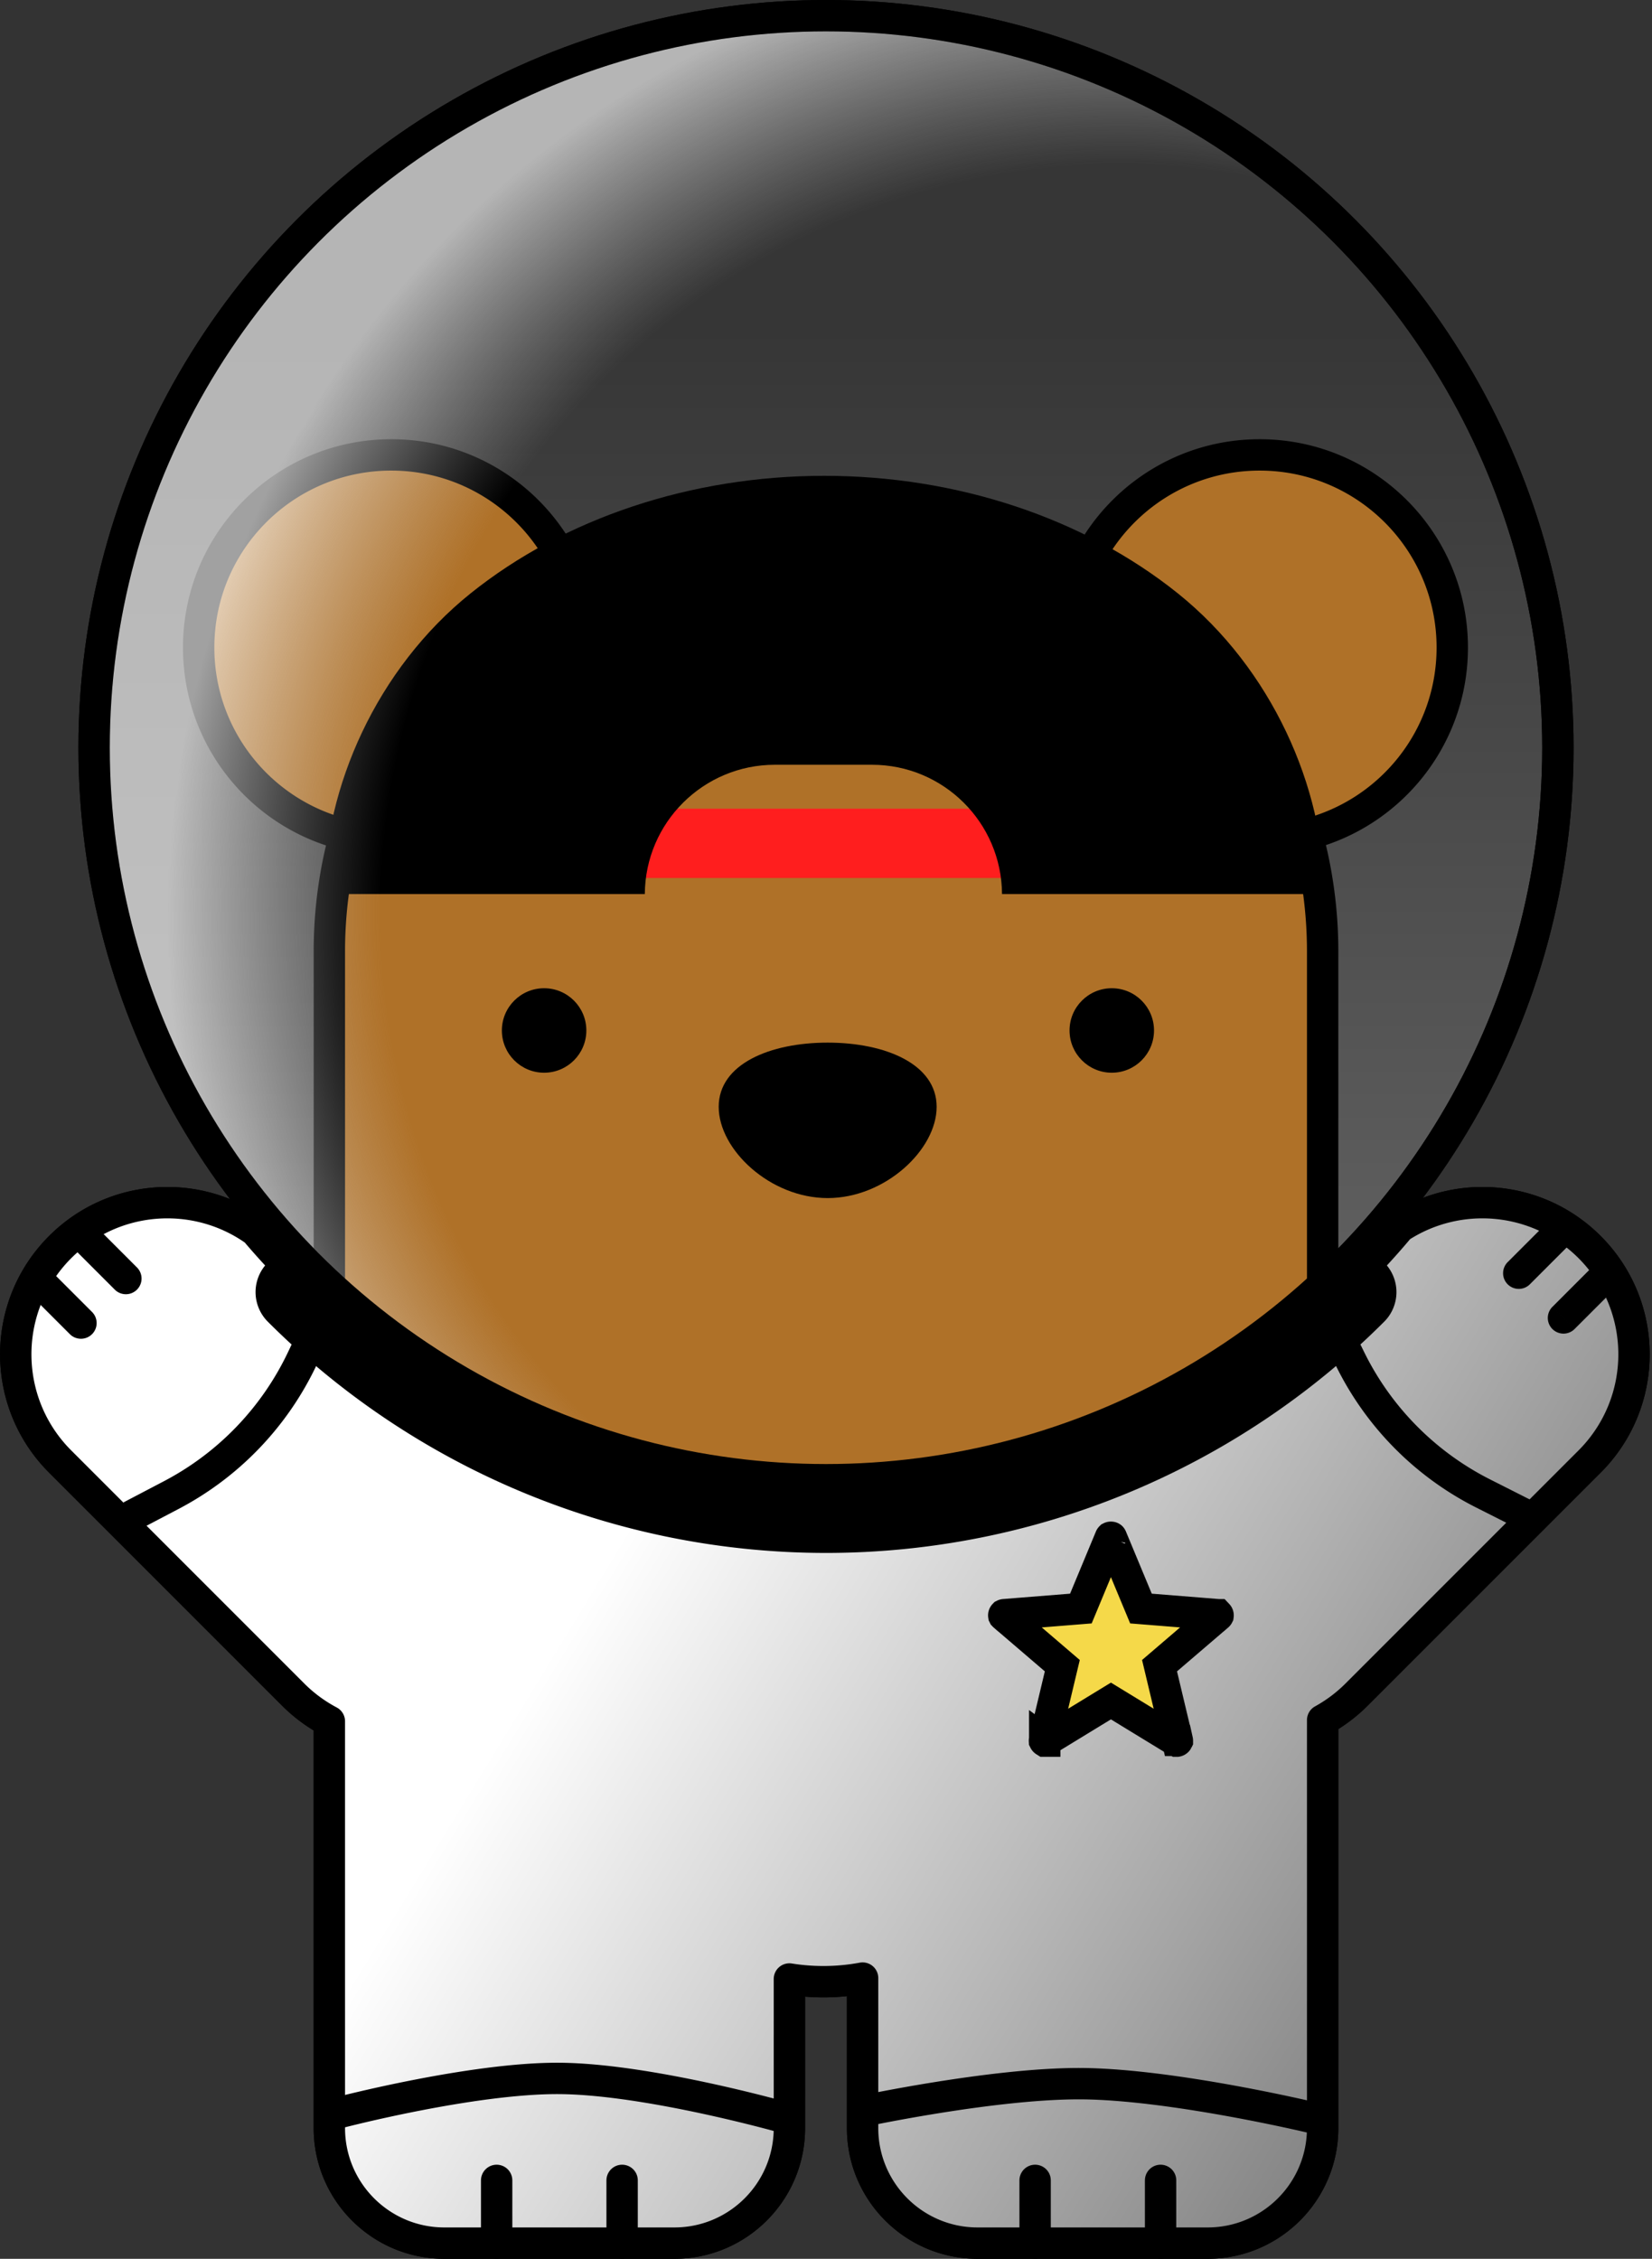 <svg xmlns="http://www.w3.org/2000/svg" fill="none" viewBox="0 0 316 432">
          <rect x="0" y="0" width="316" height="432" fill="#333333" stroke="none"/>
          <circle cx="158" cy="143" r="140" fill="#444" />
          <circle cx="158" cy="143" r="140" fill="url(#aa)" fill-opacity=".2" />
          <circle cx="158" cy="143" r="140" stroke="#000" stroke-width="6" />
          <path fill="#AF7128" fill-rule="evenodd" d="M65.98 159.61C49.913 155.643 38 141.134 38 123.842 38 103.495 54.495 87 74.842 87c14.337 0 26.761 8.19 32.85 20.146C119.687 100.674 133.414 97 148 97h20c14.52 0 28.19 3.641 40.146 10.059C214.251 95.15 226.65 87 240.952 87c20.347 0 36.842 16.495 36.842 36.842 0 17.222-11.818 31.685-27.787 35.72A85.104 85.104 0 0 1 253 182v66.56l10.054-10.054c11.325-11.325 29.687-11.325 41.012 0s11.325 29.687 0 41.012l-44.548 44.548a29.004 29.004 0 0 1-6.518 4.906V407c0 12.15-9.85 22-22 22h-44c-12.15 0-22-9.85-22-22v-28.69a41.072 41.072 0 0 1-14 .174V407c0 12.15-9.85 22-22 22H85c-12.15 0-22-9.85-22-22v-77.797a28.99 28.99 0 0 1-6.946-5.137l-44.548-44.548c-11.325-11.325-11.325-29.687 0-41.012 11.326-11.325 29.687-11.325 41.013 0L63 248.988V182a85.106 85.106 0 0 1 2.98-22.39Z" clip-rule="evenodd" />
          <path fill="#000" d="m65.98 159.61 2.894.789a3.002 3.002 0 0 0-2.175-3.701l-.72 2.912Zm41.712-52.464-2.673 1.362a3 3 0 0 0 4.098 1.279l-1.425-2.641Zm100.454-.087-1.419 2.643a3 3 0 0 0 4.089-1.274l-2.67-1.369Zm41.861 52.503-.735-2.908a2.997 2.997 0 0 0-2.159 3.698l2.894-.79ZM253 248.56h-3a3 3 0 0 0 5.121 2.121L253 248.56Zm10.054-10.054-2.121-2.121 2.121 2.121Zm41.012 0-2.121 2.122 2.121-2.122Zm0 41.012 2.121 2.122-2.121-2.122ZM253 328.972l-1.448-2.627a3 3 0 0 0-1.552 2.627h3Zm-88 49.338h3a3 3 0 0 0-3.548-2.949l.548 2.949Zm-14 .174.475-2.963a3 3 0 0 0-3.475 2.963h3Zm-88-49.281h3a3 3 0 0 0-1.597-2.651L63 329.203Zm-6.946-5.137-2.121 2.121 2.121-2.121Zm-44.548-44.548-2.121 2.122 2.121-2.122Zm0-41.012 2.122 2.122-2.122-2.122Zm41.013 0-2.122 2.122 2.122-2.122ZM63 248.988l-2.121 2.121A2.999 2.999 0 0 0 66 248.988h-3ZM35 123.842c0 18.704 12.886 34.391 30.26 38.681l1.439-5.825C51.941 153.054 41 139.721 41 123.842h-6ZM74.842 84C52.838 84 35 101.838 35 123.842h6C41 105.151 56.151 90 74.842 90v-6Zm35.524 21.785C103.785 92.862 90.351 84 74.842 84v6c13.165 0 24.58 7.517 30.177 18.508l5.347-2.723ZM148 94c-15.095 0-29.311 3.803-41.733 10.506l2.85 5.281C120.685 103.544 133.924 100 148 100v-6Zm20 0h-20v6h20v-6Zm41.565 10.416C197.183 97.769 183.027 94 168 94v6c14.013 0 27.196 3.512 38.727 9.702l2.838-5.286ZM240.952 84c-15.471 0-28.878 8.82-35.476 21.691l5.34 2.737C216.427 97.481 227.819 90 240.952 90v-6Zm39.842 39.842c0-22.004-17.838-39.842-39.842-39.842v6c18.69 0 33.842 15.151 33.842 33.842h6Zm-30.052 38.629c17.269-4.364 30.052-20 30.052-38.629h-6c0 15.816-10.853 29.104-25.522 32.812l1.47 5.817ZM256 182a88.09 88.09 0 0 0-3.099-23.228l-5.788 1.58A82.082 82.082 0 0 1 250 182h6Zm0 66.56V182h-6v66.56h6Zm-.879 2.121 10.054-10.053-4.242-4.243-10.054 10.054 4.242 4.242Zm10.054-10.053c10.154-10.154 26.616-10.154 36.77 0l4.242-4.243c-12.496-12.497-32.758-12.497-45.254 0l4.242 4.243Zm36.77 0c10.153 10.153 10.153 26.615 0 36.769l4.242 4.243c12.497-12.497 12.497-32.758 0-45.255l-4.242 4.243Zm0 36.769-44.548 44.548 4.243 4.242 44.547-44.547-4.242-4.243Zm-44.548 44.548a26.013 26.013 0 0 1-5.845 4.4l2.896 5.255a32.006 32.006 0 0 0 7.192-5.413l-4.243-4.242ZM256 360v-31.028h-6V360h6Zm0 47v-47h-6v47h6Zm-25 25c13.807 0 25-11.193 25-25h-6c0 10.493-8.506 19-19 19v6Zm-44 0h44v-6h-44v6Zm-25-25c0 13.807 11.193 25 25 25v-6c-10.493 0-19-8.507-19-19h-6Zm0-28.69V407h6v-28.69h-6Zm-4.5 3.69c2.74 0 5.429-.253 8.048-.74l-1.096-5.899c-2.261.42-4.583.639-6.952.639v6Zm-6.975-.554c2.279.365 4.608.554 6.975.554v-6c-2.047 0-4.058-.163-6.025-.479l-.95 5.925ZM154 407v-28.516h-6V407h6Zm-25 25c13.807 0 25-11.193 25-25h-6c0 10.493-8.506 19-19 19v6Zm-44 0h44v-6H85v6Zm-25-25c0 13.807 11.193 25 25 25v-6c-10.493 0-19-8.507-19-19h-6Zm0-47v47h6v-47h-6Zm0-30.797V360h6v-30.797h-6Zm-6.067-3.016a32.008 32.008 0 0 0 7.664 5.668l2.806-5.303a26.002 26.002 0 0 1-6.228-4.607l-4.242 4.242ZM9.385 281.64l44.548 44.547 4.242-4.242-44.547-44.548-4.243 4.243Zm0-45.255c-12.497 12.497-12.497 32.758 0 45.255l4.243-4.243c-10.154-10.154-10.154-26.616 0-36.769l-4.243-4.243Zm45.255 0c-12.497-12.497-32.758-12.497-45.255 0l4.243 4.243c10.153-10.154 26.616-10.154 36.77 0l4.242-4.243Zm10.481 10.481L54.64 236.385l-4.243 4.243 10.482 10.481 4.242-4.243ZM60.001 182v66.988h6V182h-6Zm3.084-23.178A88.1 88.1 0 0 0 60 182h6c0-7.48 1.001-14.722 2.874-21.601l-5.789-1.577Z" />
          <path fill="#fff" fill-rule="evenodd" d="M267.721 234.712C241.49 266.061 202.073 286 158 286c-43.749 0-82.91-19.647-109.141-50.598-11.328-8.104-27.18-7.069-37.353 3.104-11.325 11.325-11.325 29.687 0 41.012l44.548 44.548A28.99 28.99 0 0 0 63 329.203V407c0 12.15 9.85 22 22 22h44c12.15 0 22-9.85 22-22v-28.517c2.123.341 4.293.517 6.5.517 2.555 0 5.06-.236 7.5-.69V407c0 12.15 9.85 22 22 22h44c12.15 0 22-9.85 22-22V328.972a29.004 29.004 0 0 0 6.518-4.906l44.548-44.548c11.325-11.325 11.325-29.687 0-41.012-9.875-9.875-25.099-11.139-36.345-3.794Z" clip-rule="evenodd" />
          <path fill="url(#bb)" fill-opacity=".5" fill-rule="evenodd" d="M267.721 234.712C241.49 266.061 202.073 286 158 286c-43.749 0-82.91-19.647-109.141-50.598-11.328-8.104-27.18-7.069-37.353 3.104-11.325 11.325-11.325 29.687 0 41.012l44.548 44.548A28.99 28.99 0 0 0 63 329.203V407c0 12.15 9.85 22 22 22h44c12.15 0 22-9.85 22-22v-28.517c2.123.341 4.293.517 6.5.517 2.555 0 5.06-.236 7.5-.69V407c0 12.15 9.85 22 22 22h44c12.15 0 22-9.85 22-22V328.972a29.004 29.004 0 0 0 6.518-4.906l44.548-44.548c11.325-11.325 11.325-29.687 0-41.012-9.875-9.875-25.099-11.139-36.345-3.794Z" clip-rule="evenodd" />
          <path fill="#000" d="m267.721 234.712-1.64-2.511c-.248.162-.47.359-.66.586l2.3 1.925Zm-218.862.69 2.289-1.94a3.026 3.026 0 0 0-.544-.5l-1.745 2.44Zm-37.353 3.104 2.122 2.121-2.122-2.121Zm0 41.012-2.121 2.122 2.121-2.122Zm44.548 44.548-2.121 2.121 2.121-2.121ZM63 329.203h3a2.999 2.999 0 0 0-1.597-2.651L63 329.203Zm88 49.28.475-2.962a3 3 0 0 0-3.475 2.962h3Zm14-.173h3a3 3 0 0 0-3.548-2.949l.548 2.949Zm88-49.338-1.448-2.627a3 3 0 0 0-1.552 2.627h3Zm51.066-49.454 2.121 2.122-2.121-2.122Zm0-41.012-2.121 2.121 2.121-2.121Zm-38.645-5.719C239.735 263.484 201.148 283 158 283v6c44.999 0 85.245-20.361 112.022-52.362l-4.601-3.851ZM158 283c-42.831 0-81.167-19.23-106.852-49.538l-4.578 3.879C73.347 268.937 113.332 289 158 289v-6ZM13.628 240.627c9.118-9.118 23.331-10.049 33.486-2.785l3.49-4.88c-12.502-8.944-29.991-7.805-41.219 3.423l4.243 4.242Zm0 36.77c-10.154-10.154-10.154-26.616 0-36.77l-4.243-4.242c-12.497 12.497-12.497 32.758 0 45.255l4.243-4.243Zm44.547 44.548-44.547-44.548-4.243 4.243 44.548 44.547 4.242-4.242Zm6.228 4.607a26.002 26.002 0 0 1-6.228-4.607l-4.242 4.242a32.008 32.008 0 0 0 7.664 5.668l2.806-5.303ZM66 360v-30.797h-6V360h6Zm0 47v-47h-6v47h6Zm19 19c-10.493 0-19-8.507-19-19h-6c0 13.807 11.193 25 25 25v-6Zm44 0H85v6h44v-6Zm19-19c0 10.493-8.506 19-19 19v6c13.807 0 25-11.193 25-25h-6Zm0-28.517V407h6v-28.517h-6Zm9.5-2.483c-2.047 0-4.058-.163-6.025-.479l-.95 5.925c2.279.365 4.608.554 6.975.554v-6Zm6.952-.639c-2.261.42-4.583.639-6.952.639v6c2.74 0 5.429-.253 8.048-.74l-1.096-5.899ZM168 407v-28.69h-6V407h6Zm19 19c-10.493 0-19-8.507-19-19h-6c0 13.807 11.193 25 25 25v-6Zm44 0h-44v6h44v-6Zm19-19c0 10.493-8.506 19-19 19v6c13.807 0 25-11.193 25-25h-6Zm0-47v47h6v-47h-6Zm0-31.028V360h6v-31.028h-6Zm7.397-7.027a26.043 26.043 0 0 1-5.845 4.4l2.896 5.255a32.036 32.036 0 0 0 7.192-5.413l-4.243-4.242Zm44.548-44.548-44.548 44.548 4.243 4.242 44.547-44.547-4.242-4.243Zm0-36.77c10.153 10.154 10.153 26.616 0 36.77l4.242 4.243c12.497-12.497 12.497-32.758 0-45.255l-4.242 4.242Zm-32.583-3.403c10.081-6.585 23.732-5.447 32.583 3.403l4.242-4.242c-10.898-10.899-27.697-12.29-40.106-4.184l3.281 5.023Z" />
          <path fill="#000" d="M292.654 245.606a3 3 0 1 1-4.243-4.242l4.243 4.242Zm8.485-8.485-8.485 8.485-4.243-4.242 8.485-8.486 4.243 4.243ZM301.208 254.161a3 3 0 1 1-4.242-4.243l4.242 4.243Zm8.486-8.485-8.486 8.485-4.242-4.243 8.485-8.485 4.243 4.243ZM21.919 246.606a3 3 0 1 0 4.242-4.242l-4.242 4.242Zm-8.486-8.485 8.486 8.485 4.242-4.242-8.485-8.486-4.243 4.243ZM13.364 255.161a3 3 0 1 0 4.243-4.243l-4.243 4.243Zm-8.485-8.485 8.485 8.485 4.243-4.243-8.486-8.485-4.242 4.243Z" />
          <path fill="#FF1E1E" d="M113.322 154.665h88.371v13.25h-88.371z" />
          <path fill="#000" fill-rule="evenodd" d="M225.3 113.481c17.939 14.394 28.018 37.148 28.018 57.504H191.67c-.087-13.669-11.194-24.723-24.883-24.723h-18.56c-13.689 0-24.796 11.054-24.883 24.723H62c0-20.356 10.078-43.11 28.018-57.504C107.957 99.087 132.289 91 157.659 91c25.37 0 49.701 8.087 67.641 22.481Z" clip-rule="evenodd" />
          <circle cx="212.665" cy="197.079" r="8.079" fill="#000" />
          <circle cx="104.079" cy="197.079" r="8.079" fill="#000" />
          <path fill="#000" d="M179.165 211.683c0 8.21-9.868 17.451-20.845 17.451-10.977 0-20.845-9.241-20.845-17.451 0-8.211 9.868-12.281 20.845-12.281 10.977 0 20.845 4.07 20.845 12.281Z" />
          <path stroke="#000" stroke-linecap="round" stroke-width="6" d="M198 417v12M222 417v12M95 417v12M119 417v12" />
          <circle cx="158" cy="143" r="140" fill="url(#cc)" stroke="#000" stroke-width="6" />
          <g clip-path="url(#dd)">
            <path fill="#F5D949" stroke="#000" stroke-width="6" d="m217.543 305.943.704 1.692 1.826.146 12.818 1.027h.001a.17.17 0 0 1 .059.011l.002.001a.147.147 0 0 1 .037.065.15.15 0 0 1 .008.075l-.001.002c0 .001-.01.017-.041.044h-.001l-9.765 8.365-1.391 1.192.425 1.782 2.981 12.506h.001c.009.04.008.058.008.06l-.001.002a.148.148 0 0 1-.05.056.146.146 0 0 1-.069.031h-.002c-.002-.001-.02-.005-.054-.026l-10.974-6.702-1.564-.955-1.564.955-10.974 6.702a.177.177 0 0 1-.053.025l-.002.001c-.004-.001-.032-.005-.069-.032a.146.146 0 0 1-.051-.056l-.001-.002s-.001-.018.008-.058l.001-.001 2.981-12.506.425-1.782-1.391-1.192-9.765-8.365h-.001c-.031-.027-.04-.043-.041-.044l-.001-.002a.15.15 0 0 1 .008-.075.147.147 0 0 1 .037-.065l.002-.001a.17.17 0 0 1 .059-.011h.001l12.818-1.027 1.826-.146.704-1.692 4.938-11.875a.161.161 0 0 1 .028-.051l.001-.001a.146.146 0 0 1 .076-.016c.047 0 .072.013.076.016l.001.001c.001 0 .012.013.028.051l4.938 11.875Z" />
          </g>
          <path stroke="#000" stroke-linecap="round" stroke-width="16" d="M56.884 247.116A143.01 143.01 0 0 0 158 289a143.002 143.002 0 0 0 101.116-41.884" />
          <path stroke="#000" stroke-width="6" d="M65.035 404s25.382-6.618 41.965-6.5c17.059.121 43.035 7.5 43.035 7.5M164.012 403.977s25.961-5.606 42.932-5.472C224.402 398.642 251 405 251 405M25 290l7.769-4.072a57.001 57.001 0 0 0 25.067-26.121L62 251M254.363 252l3.867 7.873a57.002 57.002 0 0 0 25.452 25.746l8.694 4.394" />
          <defs>
            <linearGradient id="aa" x1="158" x2="158" y1="0" y2="286" gradientUnits="userSpaceOnUse">
              <stop offset=".219" />
              <stop offset="1" stop-color="#fff" />
            </linearGradient>
            <linearGradient id="bb" x1="254" x2="100" y1="419" y2="325" gradientUnits="userSpaceOnUse">
              <stop stop-opacity=".98" />
              <stop offset="1" stop-opacity="0" />
            </linearGradient>
            <radialGradient id="cc" cx="0" cy="0" r="1" gradientTransform="matrix(166 59 -60.694 170.766 210 171)" gradientUnits="userSpaceOnUse">
              <stop offset=".771" stop-color="#D9D9D9" stop-opacity="0" />
              <stop offset="1" stop-color="#fff" stop-opacity=".63" />
            </radialGradient>
            <clipPath id="dd">
              <path fill="#fff" d="M189 291h47v45h-47z" />
            </clipPath>
          </defs>
        </svg>